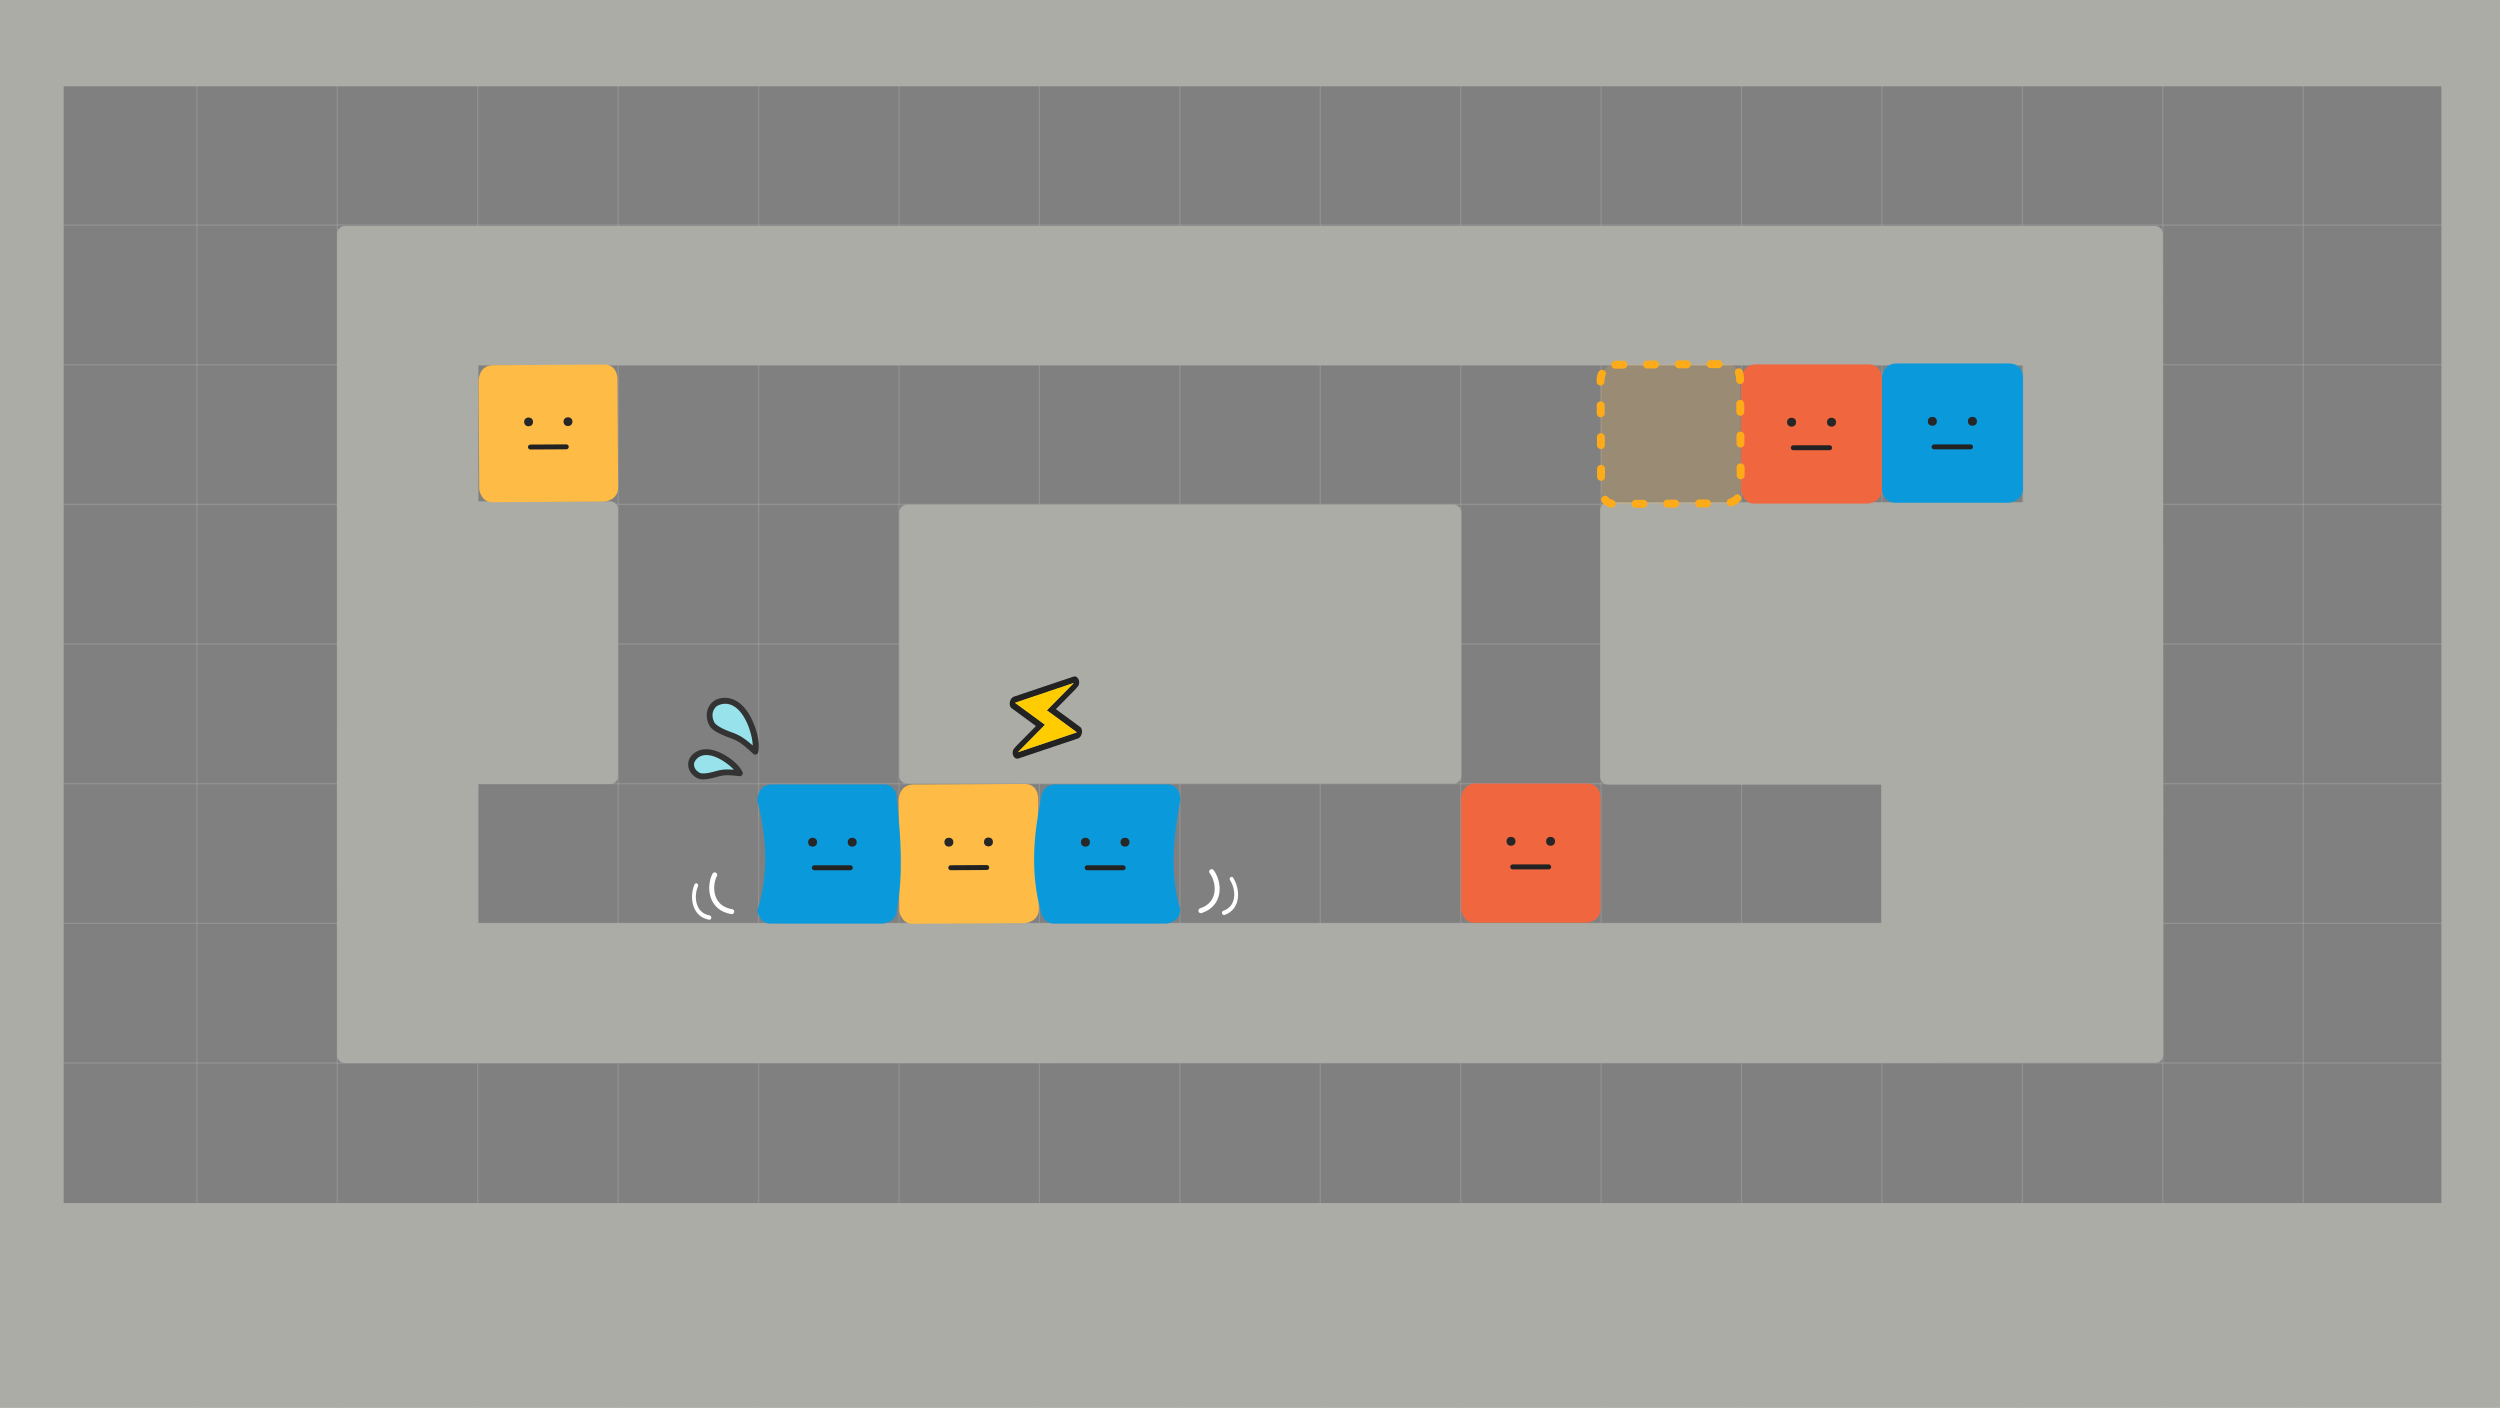 <svg xmlns="http://www.w3.org/2000/svg" xmlns:xlink="http://www.w3.org/1999/xlink" xml:space="preserve" width="1904" height="1072"><rect width="100%" height="100%" fill="#808080" stroke="none"/><g style="display:inline"><g style="display:inline"><g style="display:inline;opacity:.5" transform="translate(6.959 .982)"><path id="a" d="M41.943 170.443H1858.889" style="display:inline;fill:none;fill-opacity:1;stroke:#a4a4a4;stroke-width:1.002;stroke-linecap:round;stroke-linejoin:round;stroke-dasharray:none;stroke-opacity:1"/><use xlink:href="#a" style="display:inline" transform="translate(0 106.36)"/><use xlink:href="#a" style="display:inline" transform="translate(0 212.72)"/><use xlink:href="#a" style="display:inline" transform="translate(0 319.081)"/><use xlink:href="#a" style="display:inline" transform="translate(0 425.441)"/><use xlink:href="#a" style="display:inline" transform="translate(0 531.801)"/><use xlink:href="#a" style="display:inline" transform="translate(0 638.161)"/></g><g style="display:inline;opacity:.5;stroke-width:.897" transform="matrix(1 0 0 1.244 .959 -67.934)"><path id="b" d="M897.609 58.718v859.807" style="fill:none;fill-opacity:1;stroke:#a4a4a4;stroke-width:.898;stroke-linecap:round;stroke-linejoin:round;stroke-dasharray:none;stroke-opacity:1"/><use xlink:href="#b" style="stroke-width:.897" transform="translate(106.945)"/><use xlink:href="#b" style="stroke-width:.897" transform="translate(213.891)"/><use xlink:href="#b" style="stroke-width:.897" transform="translate(320.836)"/><use xlink:href="#b" style="stroke-width:.897" transform="translate(427.782)"/><use xlink:href="#b" style="stroke-width:.897" transform="translate(534.727)"/><use xlink:href="#b" style="stroke-width:.897" transform="translate(641.673)"/><use xlink:href="#b" style="stroke-width:.897" transform="translate(748.618)"/><use xlink:href="#b" style="stroke-width:.897" transform="translate(855.564)"/><use xlink:href="#b" style="stroke-width:.897" transform="translate(-106.945)"/><use xlink:href="#b" style="stroke-width:.897" transform="translate(-213.891)"/><use xlink:href="#b" style="stroke-width:.897" transform="translate(-320.836)"/><use xlink:href="#b" style="stroke-width:.897" transform="translate(-427.782)"/><use xlink:href="#b" style="stroke-width:.897" transform="translate(-534.727)"/><use xlink:href="#b" style="stroke-width:.897" transform="translate(-641.673)"/><use xlink:href="#b" style="stroke-width:.897" transform="translate(-748.618)"/></g></g><path d="M-6-2v1078h1912V-2Zm54.492 67.75H1859.379v850.492H48.492ZM262.66 172.121c-3.298 0-5.953 2.655-5.953 5.953l.016 625.52c0 3.348 2.695 6.043 6.043 6.043l1378.834-.207c3.301-.001 5.959-2.656 5.959-5.957 0 0-.1-433.034-.377-625.398 0-3.298-2.655-5.953-5.953-5.953zm101.629 106.121H1540.785v104.303h-316.133c-3.298 0-5.953 2.655-5.953 5.953v203.053c0 3.298 2.655 5.955 5.953 5.955h208.109v105.607H364.289V597.135h100.393c3.325 0 6.002-2.679 6.002-6.004V387.84c0-3.325-2.677-6.002-6.002-6.002H364.289ZM690.758 384.312c-3.282 0-5.926 2.642-5.926 5.924V590.875c0 3.282 2.644 5.924 5.926 5.924h416.305c3.282 0 5.924-2.642 5.924-5.924V390.236c0-3.282-2.642-5.924-5.924-5.924z" style="fill:#acaca7;fill-opacity:1;stroke:none;stroke-width:6.047;stroke-linecap:round;stroke-linejoin:round"/><g style="display:inline;stroke-width:.994"><path d="M696.068 808.51h83.887c11.993-.42 11.071 12.127 11.071 12.127V903.606c0 10.252-10.687 10.936-10.687 10.936h-86.104c-8.192-.4-9.505-9.761-9.505-9.761v-84.156s-.075-12.115 11.338-12.115z" style="opacity:1;mix-blend-mode:normal;fill:#0a9adc;fill-opacity:1;stroke-width:7.515;stroke-linecap:round;stroke-linejoin:round;stroke-dasharray:7.515,15.03" transform="matrix(1.012 0 0 1 740.196 -531.672)"/><g style="display:inline;stroke-width:.994" transform="matrix(1.012 0 0 1 740.06 -533.655)"><circle cx="722.949" cy="854.531" r="3.408" style="fill:#272727;fill-opacity:1;stroke:none;stroke-width:3.757;stroke-linecap:round;stroke-linejoin:round;stroke-dasharray:none;stroke-dashoffset:0;stroke-opacity:1"/><circle cx="753.094" cy="854.531" r="3.408" style="fill:#272727;fill-opacity:1;stroke:none;stroke-width:3.757;stroke-linecap:round;stroke-linejoin:round;stroke-dasharray:none;stroke-dashoffset:0;stroke-opacity:1"/><path d="M724.26 873.994h27.393" style="fill:none;fill-opacity:1;stroke:#222;stroke-width:3.757;stroke-linecap:round;stroke-linejoin:round;stroke-dasharray:none;stroke-dashoffset:0;stroke-opacity:1"/></g></g><g style="display:inline;stroke-width:.995"><path d="M696.068 808.51h83.887c11.993-.42 11.071 12.127 11.071 12.127V903.606c0 10.252-10.687 10.936-10.687 10.936h-86.104c-8.192-.4-9.505-9.761-9.505-9.761v-84.156s-.075-12.115 11.338-12.115z" style="opacity:1;mix-blend-mode:normal;fill:#f0673f;fill-opacity:1;stroke-width:7.524;stroke-linecap:round;stroke-linejoin:round;stroke-dasharray:7.524,15.047" transform="matrix(1.009 0 0 1 635.15 -531.004)"/><g style="display:inline;stroke-width:.995" transform="matrix(1.009 0 0 1 635.014 -532.987)"><circle cx="722.949" cy="854.531" r="3.408" style="fill:#272727;fill-opacity:1;stroke:none;stroke-width:3.762;stroke-linecap:round;stroke-linejoin:round;stroke-dasharray:none;stroke-dashoffset:0;stroke-opacity:1"/><circle cx="753.094" cy="854.531" r="3.408" style="fill:#272727;fill-opacity:1;stroke:none;stroke-width:3.762;stroke-linecap:round;stroke-linejoin:round;stroke-dasharray:none;stroke-dashoffset:0;stroke-opacity:1"/><path d="M724.26 873.994h27.393" style="fill:none;fill-opacity:1;stroke:#222;stroke-width:3.762;stroke-linecap:round;stroke-linejoin:round;stroke-dasharray:none;stroke-dashoffset:0;stroke-opacity:1"/></g></g><g style="display:inline;stroke-width:1.011"><path d="M696.068 808.51h83.887c11.993-.42 11.071 12.127 11.071 12.127V903.606c0 10.252-10.687 10.936-10.687 10.936h-86.104c-8.192-.4-9.505-9.761-9.505-9.761v-84.156s-.075-12.115 11.338-12.115z" style="opacity:1;mix-blend-mode:normal;fill:#febc46;fill-opacity:1;stroke-width:7.64;stroke-linecap:round;stroke-linejoin:round;stroke-dasharray:7.64,15.28" transform="matrix(.995 -.006 .006 .984 -321.735 -513.248)"/><g style="display:inline;stroke-width:1.011" transform="matrix(.995 -.006 .006 .984 -321.88 -515.198)"><circle cx="722.949" cy="854.531" r="3.408" style="fill:#272727;fill-opacity:1;stroke:none;stroke-width:3.82;stroke-linecap:round;stroke-linejoin:round;stroke-dasharray:none;stroke-dashoffset:0;stroke-opacity:1"/><circle cx="753.094" cy="854.531" r="3.408" style="fill:#272727;fill-opacity:1;stroke:none;stroke-width:3.82;stroke-linecap:round;stroke-linejoin:round;stroke-dasharray:none;stroke-dashoffset:0;stroke-opacity:1"/><path d="M724.26 873.994h27.393" style="fill:none;fill-opacity:1;stroke:#222;stroke-width:3.82;stroke-linecap:round;stroke-linejoin:round;stroke-dasharray:none;stroke-dashoffset:0;stroke-opacity:1"/></g></g></g><g style="display:inline"><g style="display:inline"><path d="M696.068 808.51h83.887c11.993-.42 11.071 12.127 11.071 12.127V903.606c0 10.252-10.687 10.936-10.687 10.936h-86.104c-8.192-.4-9.505-9.761-9.505-9.761v-84.156s-.075-12.115 11.338-12.115z" style="opacity:1;mix-blend-mode:normal;fill:#febc46;fill-opacity:1;stroke-width:7.559;stroke-linecap:round;stroke-linejoin:round;stroke-dasharray:7.559,15.118" transform="rotate(-.323 -36730.444 772.044)"/><g style="display:inline" transform="rotate(-.323 -37082.337 796.956)"><circle cx="722.949" cy="854.531" r="3.408" style="fill:#272727;fill-opacity:1;stroke:none;stroke-width:3.78;stroke-linecap:round;stroke-linejoin:round;stroke-dasharray:none;stroke-dashoffset:0;stroke-opacity:1"/><circle cx="753.094" cy="854.531" r="3.408" style="fill:#272727;fill-opacity:1;stroke:none;stroke-width:3.78;stroke-linecap:round;stroke-linejoin:round;stroke-dasharray:none;stroke-dashoffset:0;stroke-opacity:1"/><path d="M724.26 873.994h27.393" style="fill:none;fill-opacity:1;stroke:#222;stroke-width:3.78;stroke-linecap:round;stroke-linejoin:round;stroke-dasharray:none;stroke-dashoffset:0;stroke-opacity:1"/></g></g><path d="m1230.234 277.779 83.886-.473c11.99-.488 11.139 12.064 11.139 12.064l.468 82.968c.058 10.252-10.626 10.996-10.626 10.996l-86.103.485c-8.194-.354-9.56-9.707-9.56-9.707l-.474-84.155s-.143-12.115 11.27-12.179z" style="display:inline;mix-blend-mode:normal;fill:#febc46;fill-opacity:.2;stroke:#feab1a;stroke-width:6.047;stroke-linecap:round;stroke-linejoin:round;stroke-dasharray:6.047,18.142;stroke-dashoffset:0;stroke-opacity:1"/><g style="display:inline"><path d="M696.068 808.51h83.887c11.993-.42 11.071 12.127 11.071 12.127 3.048 28.672 4.862 56.934 0 82.97 0 10.252-10.687 10.936-10.687 10.936h-86.104c-8.192-.4-9.505-9.761-9.505-9.761 8.911-28.052 7.042-56.104 0-84.156 0 0-.075-12.115 11.338-12.115z" style="opacity:1;mix-blend-mode:normal;fill:#0a9adc;fill-opacity:1;stroke-width:7.559;stroke-linecap:round;stroke-linejoin:round;stroke-dasharray:7.559,15.118" transform="translate(-107.925 -211.132)"/><g style="display:inline" transform="translate(-104.06 -213.114)"><circle cx="722.949" cy="854.531" r="3.408" style="fill:#272727;fill-opacity:1;stroke:none;stroke-width:3.78;stroke-linecap:round;stroke-linejoin:round;stroke-dasharray:none;stroke-dashoffset:0;stroke-opacity:1"/><circle cx="753.094" cy="854.531" r="3.408" style="fill:#272727;fill-opacity:1;stroke:none;stroke-width:3.78;stroke-linecap:round;stroke-linejoin:round;stroke-dasharray:none;stroke-dashoffset:0;stroke-opacity:1"/><path d="M724.26 873.994h27.393" style="fill:none;fill-opacity:1;stroke:#222;stroke-width:3.78;stroke-linecap:round;stroke-linejoin:round;stroke-dasharray:none;stroke-dashoffset:0;stroke-opacity:1"/></g></g><g style="display:inline"><path d="M696.068 808.51h83.887c11.993-.42 11.071 12.127 11.071 12.127-5.318 28.72-7.906 56.894 0 82.97 0 10.252-10.687 10.936-10.687 10.936h-86.104c-8.192-.4-9.505-9.761-9.505-9.761-7.649-28.052-5.618-56.104 0-84.156 0 0-.075-12.115 11.338-12.115z" style="opacity:1;mix-blend-mode:normal;fill:#0a9adc;fill-opacity:1;stroke-width:7.559;stroke-linecap:round;stroke-linejoin:round;stroke-dasharray:7.559,15.118" transform="translate(107.846 -211.132)"/><g style="display:inline" transform="translate(103.711 -213.114)"><circle cx="722.949" cy="854.531" r="3.408" style="fill:#272727;fill-opacity:1;stroke:none;stroke-width:3.78;stroke-linecap:round;stroke-linejoin:round;stroke-dasharray:none;stroke-dashoffset:0;stroke-opacity:1"/><circle cx="753.094" cy="854.531" r="3.408" style="fill:#272727;fill-opacity:1;stroke:none;stroke-width:3.78;stroke-linecap:round;stroke-linejoin:round;stroke-dasharray:none;stroke-dashoffset:0;stroke-opacity:1"/><path d="M724.26 873.994h27.393" style="fill:none;fill-opacity:1;stroke:#222;stroke-width:3.78;stroke-linecap:round;stroke-linejoin:round;stroke-dasharray:none;stroke-dashoffset:0;stroke-opacity:1"/></g></g><g style="display:inline"><path d="M696.068 808.51h83.887c11.993-.42 11.071 12.127 11.071 12.127V903.606c0 10.252-10.687 10.936-10.687 10.936h-86.104c-8.192-.4-9.505-9.761-9.505-9.761v-84.156s-.075-12.115 11.338-12.115z" style="opacity:1;mix-blend-mode:normal;fill:#f0673f;fill-opacity:1;stroke-width:7.559;stroke-linecap:round;stroke-linejoin:round;stroke-dasharray:7.559,15.118" transform="translate(427.96 -211.791)"/><g style="display:inline" transform="translate(427.825 -213.774)"><circle cx="722.949" cy="854.531" r="3.408" style="fill:#272727;fill-opacity:1;stroke:none;stroke-width:3.78;stroke-linecap:round;stroke-linejoin:round;stroke-dasharray:none;stroke-dashoffset:0;stroke-opacity:1"/><circle cx="753.094" cy="854.531" r="3.408" style="fill:#272727;fill-opacity:1;stroke:none;stroke-width:3.78;stroke-linecap:round;stroke-linejoin:round;stroke-dasharray:none;stroke-dashoffset:0;stroke-opacity:1"/><path d="M724.26 873.994h27.393" style="fill:none;fill-opacity:1;stroke:#222;stroke-width:3.78;stroke-linecap:round;stroke-linejoin:round;stroke-dasharray:none;stroke-dashoffset:0;stroke-opacity:1"/></g></g><g style="display:inline;stroke-width:1.69"><g style="display:inline;stroke-width:1.69"><path d="M1230.652 580.059c-1.61-14.235 6.32-31.127 9.431-36.988 18.919-35.635 42.577-25.42 47.642-19.686 6.846 7.75 5.727 17.759 1.119 25.128-3.784 6.05-17.758 10.473-26.546 12.948-10.562 2.974-16.777 6.761-31.646 18.598z" style="display:inline;fill:#98e3eb;stroke-width:1.69;stroke-linecap:round;stroke-linejoin:round" transform="matrix(-.591 -.043 -.042 .59 1326.916 283.157)"/><path d="M1275.842 513.879c-2.249-.255-4.672-.251-7.24.09-10.273 1.365-22.022 8.804-31.858 27.33-3.275 6.168-11.651 23.242-9.848 39.186a3.78 3.78 0 0 0 6.109 2.531c14.775-11.762 20.188-15.066 30.316-17.918 4.457-1.255 10.274-3.007 15.615-5.297 5.341-2.29 10.33-4.838 13.111-9.285 5.279-8.44 6.56-20.52-1.49-29.633-2.796-3.165-7.971-6.24-14.717-7.004zm-6.244 7.582c7.552-1.003 13.958 2.913 15.295 4.426 5.642 6.387 4.686 14.325.748 20.621-1.002 1.603-4.893 4.293-9.682 6.346-4.789 2.053-10.354 3.749-14.686 4.969-9.27 2.61-15.989 6.353-26.748 14.508 1.155-11.042 6.494-22.961 8.896-27.486 9.083-17.109 18.624-22.38 26.176-23.383z" style="display:inline;fill:#333;fill-opacity:1;stroke-width:1.69;stroke-linecap:round;stroke-linejoin:round" transform="matrix(-.591 -.043 -.042 .59 1326.916 283.157)"/></g><g style="display:inline;stroke-width:1.69"><path d="M1248.53 609.215c5.601-9.683 18.587-16.647 23.324-18.897 28.805-13.684 39.279 3.613 39.868 9.544.796 8.017-4.593 13.79-10.998 16.299-5.259 2.06-16.322-1.587-23.137-4.075-8.19-2.989-13.96-3.468-29.057-2.871z" style="display:inline;fill:#98e3eb;stroke-width:1.69;stroke-linecap:round;stroke-linejoin:round" transform="matrix(-.591 -.043 -.042 .59 1326.916 283.157)"/><path d="M1290.053 581.461c-5.653.227-12.26 1.852-19.82 5.443-5.049 2.399-18.497 9.224-24.973 20.418a3.78 3.78 0 0 0 3.42 5.67c14.98-.593 19.836-.193 27.611 2.645 3.467 1.265 8.055 2.849 12.617 3.879 4.562 1.03 9.022 1.799 13.195.164 7.567-2.965 14.36-10.328 13.381-20.191-.476-4.799-3.851-11.099-11.336-15.09-3.742-1.995-8.443-3.165-14.096-2.938zm.199 7.48c4.431-.193 7.789.767 10.34 2.127 5.101 2.72 7.257 8.034 7.369 9.166.613 6.17-3.374 10.353-8.615 12.406-1.086.425-4.785.401-8.773-.5-3.988-.901-8.342-2.384-11.69-3.605-6.846-2.499-12.669-3.324-22.346-3.27 5.725-5.555 13.615-9.956 16.939-11.535 6.842-3.251 12.345-4.596 16.775-4.789z" style="display:inline;fill:#333;fill-opacity:1;stroke-width:1.69;stroke-linecap:round;stroke-linejoin:round" transform="matrix(-.591 -.043 -.042 .59 1326.916 283.157)"/></g></g><g style="display:inline;stroke-width:.952"><path d="M739.457 715.227c-.976-.054-1.962.228-2.75.949-11.315 11.251-22.573 22.563-33.865 33.838-2.669 2.233-1.126 7.201 2.424 7.318 8.025.047 16.051.006 24.076.019-1.299 3.886-2.597 7.772-3.896 11.658-.933 3.133-2.317 6.166-2.9 9.377-.212 3.446 4.334 5.561 6.873 3.264 11.317-11.249 22.574-22.562 33.867-33.836 2.72-2.223 1.02-7.069-2.426-7.287-8.014-.051-16.032-.007-24.047-.021 1.293-3.885 2.588-7.769 3.881-11.654.929-3.144 2.318-6.187 2.887-9.41.128-2.339-1.976-4.095-4.123-4.215zm-.066 4.215-8.438 25.254h29.473l-33.691 33.691 8.438-25.254h-29.473z" style="font-size:60px;line-height:1;font-family:&quot;Mplus 1&quot;;-inkscape-font-specification:&quot;Mplus 1, &quot;;letter-spacing:0;word-spacing:0;display:inline;fill:#222;fill-opacity:1;stroke-width:7.195;stroke-linecap:round;stroke-linejoin:round;stroke-dasharray:7.195,14.39" transform="matrix(.775 .568 -.557 1.017 645.586 -631.526)"/><path d="m739.391 719.441-33.691 33.691h29.473l-8.438 25.254 33.691-33.691h-29.473z" style="font-size:60px;line-height:1;font-family:&quot;Mplus 1&quot;;-inkscape-font-specification:&quot;Mplus 1, &quot;;letter-spacing:0;word-spacing:0;display:inline;fill:#fc0;fill-opacity:1;stroke:none;stroke-width:7.195;stroke-linecap:round;stroke-linejoin:round;stroke-dasharray:7.195,14.39;stroke-dashoffset:0" transform="matrix(.775 .568 -.557 1.017 645.586 -631.526)"/></g><g id="d" transform="translate(-9.192 -.707)"><path id="c" d="M553.5 667c-4.46 8.755-3.44 25.411 13 28" style="fill:none;fill-opacity:1;stroke:#fff;stroke-width:3.78;stroke-linecap:round;stroke-linejoin:round;stroke-dasharray:none;stroke-dashoffset:0;stroke-opacity:1"/><use xlink:href="#c" style="stroke-width:4.602;stroke-dasharray:none" transform="matrix(.771 0 0 .875 112.701 91.418)"/></g><use xlink:href="#d" transform="scale(-1 1) rotate(9.491 -174.435 -8171.413)"/></g></svg>